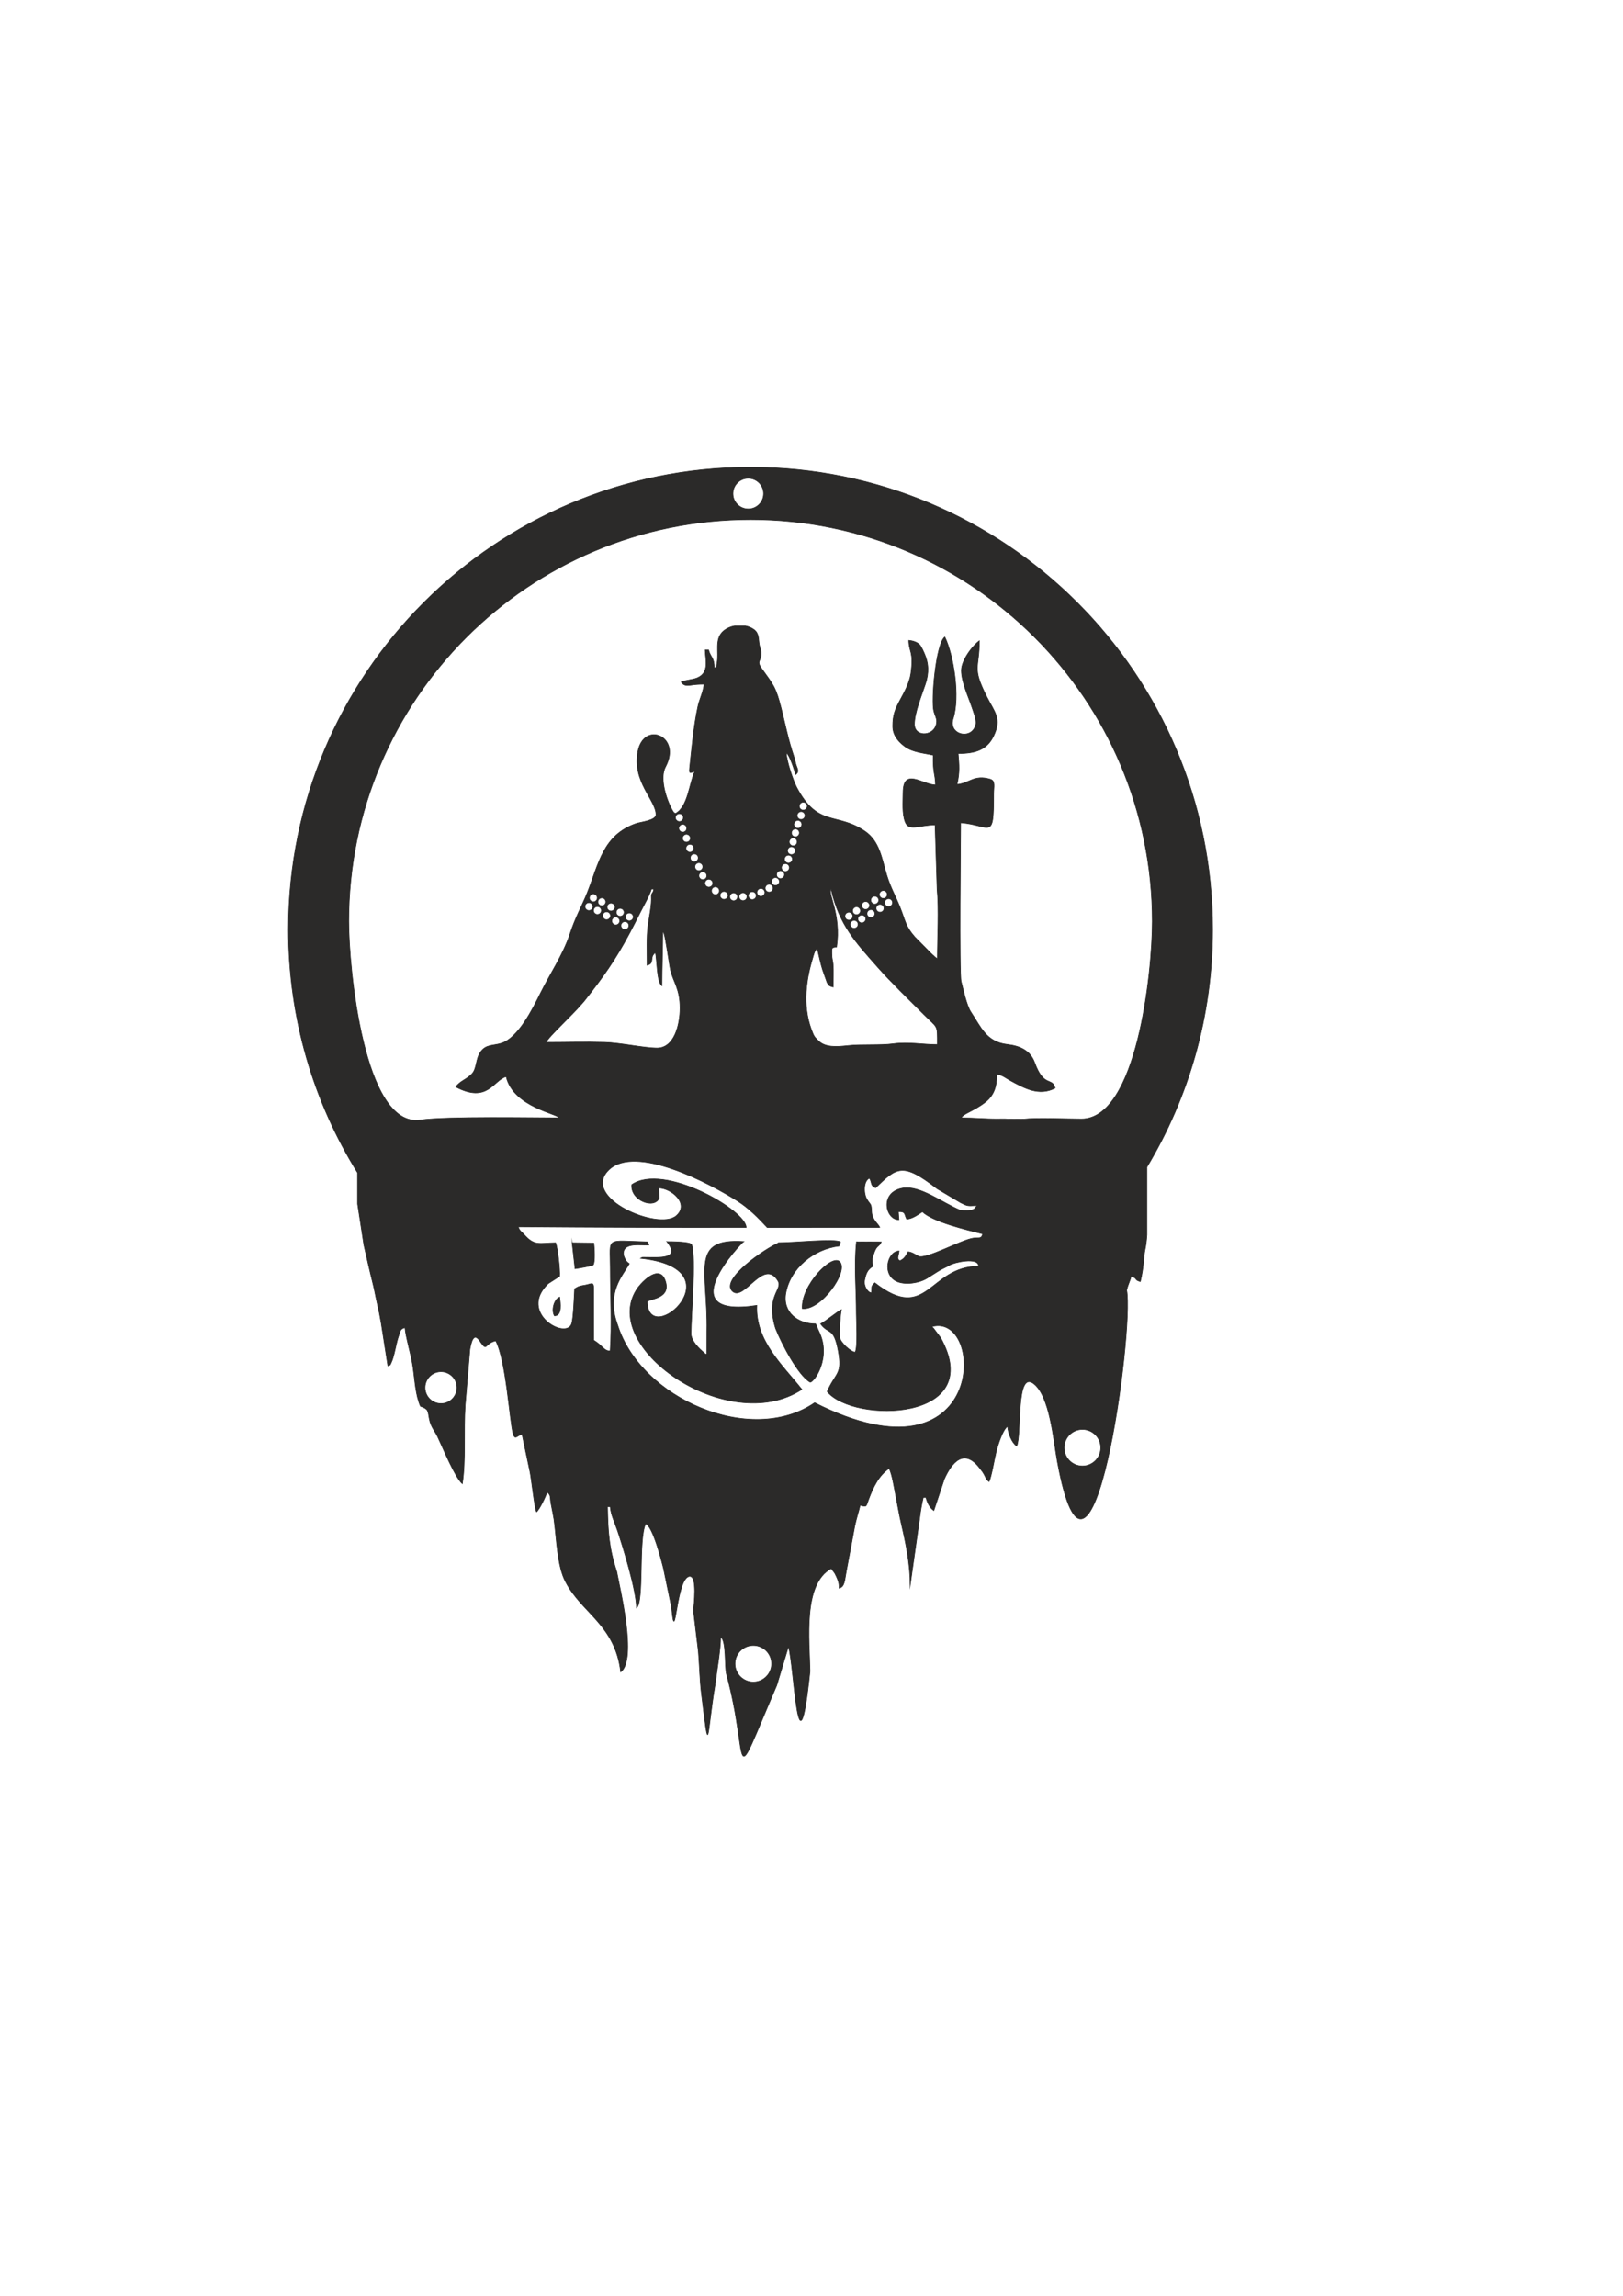 <?xml version="1.0" encoding="UTF-8"?>
<!DOCTYPE svg PUBLIC "-//W3C//DTD SVG 1.1//EN" "http://www.w3.org/Graphics/SVG/1.1/DTD/svg11.dtd">
<!-- Creator: CorelDRAW -->
<svg xmlns="http://www.w3.org/2000/svg" xml:space="preserve" width="210mm" height="297mm" version="1.1" style="shape-rendering:geometricPrecision; text-rendering:geometricPrecision; image-rendering:optimizeQuality; fill-rule:evenodd; clip-rule:evenodd"
viewBox="0 0 21000 29700"
 xmlns:xlink="http://www.w3.org/1999/xlink"
 xmlns:xodm="http://www.corel.com/coreldraw/odm/2003">
 <defs>
  <style type="text/css">
   <![CDATA[
    .str0 {stroke:#2B2A29;stroke-width:7.62;stroke-miterlimit:22.926}
    .fil0 {fill:#2B2A29}
   ]]>
  </style>
 </defs>
 <g id="Layer_x0020_1">
  <path class="fil0 str0" d="M9710.97 6043.63c3302.44,0 5979.6,2677.16 5979.6,5979.6 0,1124.22 -310.25,2175.98 -849.8,3074.33 0.01,0.41 0.01,0.81 0.01,1.22l0 875.97c-5.06,72.49 -12.78,137.28 -24.28,189.24 -20.34,91.9 -11.61,204.52 -60.84,415.82 -85.81,-22.91 -33.34,-45.18 -119.16,-68.09 -15.06,64.64 -39.43,97.24 -58.06,180.27 99.6,517.93 -459.18,4606.88 -898.63,2210.81 -48.87,-266.47 -95.77,-846.71 -307.81,-1004.51 -230.38,-171.4 -148.4,659.79 -216.53,809.44 -61.78,-41.37 -111.27,-160.55 -119.16,-255.35 -61.65,45.17 -122.29,231.87 -146.7,329.96 -24.04,96.63 -60.15,319.42 -91.63,385.02 -48.22,-35.33 -31.06,-33.78 -62.81,-90.4 -21.7,-38.7 -35.05,-53.89 -63.25,-89.97 -195.25,-249.8 -352.59,-78.69 -452.74,146.31l-136.18 408.57c-51.33,-34.37 -86.05,-101.19 -102.14,-170.23l-34.05 0c-21.22,91.11 -35.78,176.32 -47.95,275.49l-122.28 865.07c0,-273.34 -52.54,-531.97 -112.55,-789.69 -29.09,-124.96 -49.61,-250.63 -73.29,-369.31 -20.04,-100.44 -47.76,-282.81 -86.53,-356.07 -133.72,89.54 -207.98,247.3 -264.51,399.63 -36.61,98.64 -20.49,97.88 -110.01,77.02 -21.07,90.44 -49.28,169.54 -69.69,270.78l-107.54 573.39c-25,127.89 -20.3,208.32 -95.14,228.3 0,-75.03 -12.49,-99.06 -35.55,-151.71 -27.54,-62.89 -33.21,-53.79 -66.59,-103.64 -369.8,201.69 -280.32,928.96 -274.27,1330.26 -155.96,1486.25 -202.12,-55.26 -279.03,-318.92l-151.05 500.46c-623.49,1455.38 -337.89,1006.91 -650.93,-143.62 -26.71,-98.15 1.31,-427.29 -74.68,-482.96 0,155.02 -52.17,460.13 -73.09,624.86 -111.33,666.62 -70.18,976.87 -176.89,106.24 -21.59,-176.22 -24.45,-372.51 -39.53,-543.82l-63.7 -527.42c7.41,-79.29 51.89,-442.94 -46.03,-442.94 -182.96,0 -183.67,974.94 -237.44,398.36l-105.35 -507.5c-19.99,-79.55 -135.12,-538.07 -228.3,-571.79 -96.18,200.42 -17.37,1014.92 -119.16,1089.49 -5.28,-236.7 -167.52,-763.61 -244.93,-997.78 -34.14,-103.31 -86.45,-203.77 -95.54,-313.01l-34.04 0c5.19,322.42 19.52,539.87 119.18,840.06 38.84,213.57 267.02,1138.42 50.61,1299.58 -70.6,-609.46 -503.4,-762.28 -712.32,-1165.42 -109.66,-201.39 -117.63,-568.8 -150.88,-808.55 -12.42,-64.43 -23.24,-133.36 -35.1,-186.2 -22.1,-98.44 3.37,-124.28 -54.57,-166.73 -13.45,50.38 -98.4,227.66 -136.18,255.35 -25.79,-53.73 -65.06,-420.08 -83.53,-512.3l-103.73 -492.08c-67.85,18.12 -92.35,84.28 -118.03,-16.54 -43.35,-170.19 -90.5,-942.76 -222.44,-1192.12 -154,35.88 -102.89,152.49 -206.17,1.9 -84.06,-122.6 -111.22,26.96 -127.39,107.15l-60.84 721.58c-21.81,336.67 10.16,717.66 -37.16,1018.41 -96.43,-83.51 -247.28,-454.1 -309.87,-585.3 -38.14,-93.11 -97.23,-140.14 -118.23,-254.61 -21,-114.47 -11.15,-123.61 -114.72,-162.97 -64.99,-150.77 -69.54,-320.16 -98.83,-520.59 -21.85,-149.5 -91.46,-371.08 -101.4,-495.8 -63.87,17.05 -56.29,38.65 -80.89,106.36 -34.41,94.7 -56.99,268.54 -96.19,346.42 -19.14,38.01 -4.62,26.56 -44.22,40.89l-85.12 -544.74c-14.33,-87.26 -31.48,-173.17 -51.07,-255.35 -19.73,-82.76 -32.75,-166.07 -54.35,-252.07 -41.1,-163.58 -79.33,-334.65 -119.47,-510.4l-81.53 -531.3 0 -403.17c-567.64,-914.53 -895.41,-1993.51 -895.41,-3149.04 0,-3302.44 2677.16,-5979.6 5979.6,-5979.6zm-2537.99 10978.37c-43.6,-76.8 -1.67,-216.67 69.02,-242.34 8.63,71.9 36.86,244.7 -69.02,242.34zm2481.55 -1142.5c4.53,-218.58 -1066.39,-841.84 -1480.82,-553.87 -18.63,202.9 288.44,322.6 355.85,174.27l-4.87 -131.12c167.87,4.55 401.04,207.54 224.51,359.72 -227.89,196.43 -1241.25,-232.78 -871.92,-593.13 344.2,-335.9 1311.67,175.14 1670.55,404.88 144.62,92.57 262.45,214.97 379.45,339.52l231.93 0.17 1223.81 -0.65c-11.37,-42.19 -99.77,-94.57 -104.56,-205.03 -5.07,-116.42 -11.7,-75.58 -63.19,-163.88 -40.43,-69.34 -45.83,-231.21 34.28,-268.16 35.36,53.02 8.97,100.39 81.28,123.45 274.05,-265.17 346.56,-334.83 794.91,12.98l305.92 181.63c93.56,46.15 85.25,40.81 207.21,36.35 -2.16,3.24 -4.9,4.27 -6.18,9.91l-25.06 31.6c-37.29,28.94 -140.35,24 -185.66,16.72 -231.01,-96.78 -520.56,-324.42 -741.8,-284.99 -310.02,55.22 -218.9,417.37 -48.2,408.43l-7.57 -103.07c100.71,-3.35 72.87,37.52 107.71,96.6 75.05,-4.83 144.36,-58.27 202.67,-95.2 142.08,132.93 565.11,231.26 778.87,285.84 -12.29,66.94 -43.63,44.85 -115.51,53.77 -154.47,19.18 -622.4,284 -716.14,233.9 -40.81,-21.86 -85.8,-53.06 -133.06,-56.39 -25.43,48.82 -48.94,92.73 -104.51,115.94 -47.65,-24.72 -18.05,-57.41 -10.36,-126.5 -157.19,5.69 -228.68,319.33 -17.1,399.82 107.55,40.99 275.56,16.25 378.63,-46.76l142.02 -89.74c49.89,-32.55 99.2,-49.03 151.53,-81.23 53.63,-33.01 372.45,-107.59 372.3,14.73 -645.47,4.65 -661.35,747.24 -1342.23,214.98 -55.33,55.39 -33.33,38.11 -43,128.84 -48.73,0.73 -102.48,-89.53 -88.93,-159.14 15.61,-80.12 33.82,-139.99 105.88,-181.79 -8.93,-85.05 -17.46,-83.35 21.92,-188.92 32.61,-87.41 65.97,-67.64 88.04,-127.77l-321.52 -1.98c-33.51,309.42 -0.8,624.08 -1.89,934.42 -0.23,71.16 20.28,440.76 -16.02,493.86 -56.84,-2.87 -192.23,-129.3 -198.37,-191.2 -8.12,-81.93 7.85,-290.51 21.63,-359.39 -38.21,14.29 -189.64,140.92 -269.94,184.55 106.06,143.94 169.54,33.97 227.98,346.2 58.43,312.25 -29.91,274.88 -142.63,529.69 339.46,413.91 2070.22,392.15 1469.53,-695.65l-93.87 -124.71c-18.99,-20.18 -4.33,11.91 -15.96,-21.13 690.49,-182.21 715.73,2115.39 -1521.03,985.69 -830.75,567.25 -2250.76,-58.05 -2548.16,-1002.14 -158.01,-422.7 66.56,-643.06 149.87,-796.38 -29.32,-21.88 -33.71,-23.6 -52.4,-57.28 -16.75,-30.21 -27.22,-58.83 -22.66,-92.5 16.47,-121.93 214.98,-88.11 327.32,-90.81 -2.62,-17.87 -10.51,-29.64 -20.26,-42.32 -550.06,-16.08 -478.22,-67.89 -478.25,329.37 -0.01,338.9 21.57,760.42 -1.78,1082.33 -81.57,0.92 -93.46,-66.64 -211.61,-138.44l-0.8 -665.05c-0.06,-100.06 -29.64,-62.56 -109.42,-48.41 -70.56,12.53 -85.05,13.82 -138.29,48.41 -5.48,101.64 -16.01,376.62 -37.37,448.28 -65.95,221.16 -700.71,-136.06 -303.67,-516l147.77 -94.93c7.75,-75.71 -26.22,-377 -52.33,-433.55 -208.72,2.3 -272.1,47.07 -406.17,-105.35 -28.27,-32.12 -68.14,-55.08 -74.54,-101.45 982.66,7.94 1963.7,11.11 2946.24,9.16zm-1026.57 182.36c3.46,4.89 7.41,10.32 12.03,16.52 159.97,213.87 -115.84,186.9 -282.45,187.19 -43.92,0.2 -39.48,-5.96 -69.77,12.76 1279.29,136.88 93.46,1185.11 87.54,557.67 54.86,-36.66 310.01,-44.24 232.94,-268.23 -70.37,-204.5 -272.15,-17.89 -351.95,85.92 -547.59,752.94 1157.28,1950.28 2119.61,1320.92 -251.04,-316.93 -603.94,-631.19 -582.81,-1087.32 -1148.19,175.09 -188.5,-817.71 -170.77,-826.37 -700.99,-46.16 -462.73,372.07 -476.65,1158.48l-0.43 299.9c-41.07,-8.86 -2.96,6.91 -34.75,-19.1 -68.11,-55.77 -168.54,-156.14 -168.52,-245.93 0.24,-245.37 67.46,-968.75 8.24,-1151.97 -12.26,-39.81 -268.41,-40.44 -322.26,-40.44zm1441.89 15.18l0.03 3.77c-163.45,67.95 -757.06,470.64 -593.34,623.56 150.06,140.21 403.35,-438.65 588.15,-135.2 70.13,115.14 -163.53,187.43 -30.1,616.07 73.34,185.43 291.61,610.5 448.39,696.28 54.4,-2.41 279.4,-324.54 112.32,-659.22 -18.42,-36.91 -29.02,-72.89 -41.74,-96.07 -228.72,0.57 -429.67,-148.25 -385.39,-396.98 57.94,-326.02 364.15,-571.07 689.7,-609.88l16.68 -53.14c-68.32,-46.17 -609.92,10.81 -804.7,10.81zm310.36 851.4c-18.37,-296.33 384.21,-714.28 486.18,-604.82 117.51,126.18 -246.51,635.3 -486.18,604.82zm-2978.23 -851.43l281.83 3.61c7.45,51.73 18.63,255.04 -8.42,282.76 -14.73,15.12 -211.49,46.89 -235.4,50.01l-38.01 -336.38zm-1695.95 1668.28c113.81,0 206.07,92.26 206.07,206.07 0,113.81 -92.26,206.07 -206.07,206.07 -113.81,0 -206.07,-92.26 -206.07,-206.07 0,-113.81 92.26,-206.07 206.07,-206.07zm4041.03 3541.27c130.56,0 236.39,105.83 236.39,236.39 0,130.56 -105.83,236.39 -236.39,236.39 -130.56,0 -236.39,-105.83 -236.39,-236.39 0,-130.56 105.83,-236.39 236.39,-236.39zm4258.69 -2794.34c130.56,0 236.39,105.83 236.39,236.39 0,130.56 -105.83,236.39 -236.39,236.39 -130.56,0 -236.39,-105.83 -236.39,-236.39 0,-130.56 105.83,-236.39 236.39,-236.39zm-3656.78 -8088.61c14.02,-24.29 45.1,-32.62 69.39,-18.59 24.3,14.03 32.61,45.1 18.6,69.39 -14.03,24.3 -45.11,32.62 -69.4,18.6 -24.29,-14.03 -32.62,-45.1 -18.59,-69.4zm-27.76 121.3c14.02,-24.29 45.1,-32.62 69.39,-18.59 24.29,14.02 32.62,45.1 18.6,69.39 -14.03,24.3 -45.11,32.62 -69.4,18.6 -24.29,-14.03 -32.62,-45.1 -18.59,-69.4zm-41.64 113.91c14.02,-24.29 45.1,-32.62 69.39,-18.59 24.3,14.03 32.61,45.1 18.6,69.39 -14.03,24.3 -45.11,32.62 -69.4,18.6 -24.29,-14.03 -32.62,-45.1 -18.59,-69.4zm-31.72 110.23c14.02,-24.29 45.1,-32.62 69.39,-18.59 24.3,14.03 32.61,45.1 18.6,69.39 -14.03,24.3 -45.11,32.62 -69.4,18.6 -24.29,-14.03 -32.62,-45.1 -18.59,-69.4zm-28.49 116.26c14.02,-24.29 45.1,-32.62 69.39,-18.59 24.3,14.03 32.61,45.1 18.6,69.39 -14.03,24.3 -45.11,32.62 -69.4,18.6 -24.29,-14.03 -32.62,-45.1 -18.59,-69.4zm-22.79 113.83c14.02,-24.29 45.1,-32.62 69.39,-18.59 24.3,14.03 32.61,45.1 18.6,69.39 -14.03,24.3 -45.11,32.62 -69.4,18.6 -24.29,-14.03 -32.62,-45.1 -18.59,-69.4zm-38.64 109.59c14.02,-24.29 45.1,-32.62 69.39,-18.59 24.3,14.03 32.61,45.1 18.6,69.39 -14.03,24.3 -45.11,32.62 -69.4,18.6 -24.29,-14.03 -32.62,-45.1 -18.59,-69.4zm-38.9 109.69c14.02,-24.29 45.1,-32.62 69.39,-18.59 24.3,14.03 32.61,45.1 18.6,69.39 -14.03,24.3 -45.11,32.62 -69.4,18.6 -24.29,-14.03 -32.62,-45.1 -18.59,-69.4zm-64.06 91.09c14.02,-24.29 45.1,-32.62 69.39,-18.59 24.3,14.03 32.61,45.1 18.6,69.39 -14.03,24.3 -45.11,32.62 -69.4,18.6 -24.29,-14.03 -32.62,-45.1 -18.59,-69.4zm-65.47 89.06c14.02,-24.29 45.1,-32.62 69.39,-18.59 24.3,14.03 32.61,45.1 18.6,69.39 -14.03,24.3 -45.11,32.62 -69.4,18.6 -24.29,-14.03 -32.62,-45.1 -18.59,-69.4zm-81.48 86.32c14.02,-24.29 45.1,-32.62 69.39,-18.59 24.3,14.03 32.61,45.1 18.6,69.39 -14.03,24.3 -45.11,32.62 -69.4,18.6 -24.29,-14.03 -32.62,-45.1 -18.59,-69.4zm-106.85 54.3c14.02,-24.29 45.1,-32.62 69.39,-18.59 24.3,14.03 32.61,45.1 18.6,69.39 -14.03,24.3 -45.11,32.62 -69.4,18.6 -24.29,-14.03 -32.62,-45.1 -18.59,-69.4zm-231.12 55.39c14.02,-24.29 45.1,-32.62 69.39,-18.59 24.3,14.03 32.61,45.1 18.6,69.39 -14.03,24.3 -45.11,32.62 -69.4,18.6 -24.29,-14.03 -32.62,-45.1 -18.59,-69.4zm119.83 -13.84c14.02,-24.29 45.1,-32.62 69.39,-18.59 24.3,14.03 32.61,45.1 18.6,69.39 -14.03,24.3 -45.11,32.62 -69.4,18.6 -24.29,-14.03 -32.62,-45.1 -18.59,-69.4zm-241.02 15.46c14.02,-24.29 45.1,-32.62 69.39,-18.59 24.3,14.03 32.61,45.1 18.6,69.39 -14.03,24.3 -45.11,32.62 -69.4,18.6 -24.29,-14.03 -32.62,-45.1 -18.59,-69.4zm-124.95 -18.14c14.02,-24.29 45.1,-32.62 69.39,-18.59 24.3,14.03 32.61,45.1 18.6,69.39 -14.03,24.3 -45.11,32.62 -69.4,18.6 -24.29,-14.03 -32.62,-45.1 -18.59,-69.4zm-110.97 -59.79c14.02,-24.29 45.1,-32.62 69.39,-18.59 24.3,14.03 32.61,45.1 18.6,69.39 -14.03,24.3 -45.11,32.62 -69.4,18.6 -24.29,-14.03 -32.62,-45.1 -18.59,-69.4zm-214.44 -311.07c14.02,-24.29 45.1,-32.62 69.39,-18.59 24.3,14.03 32.61,45.1 18.6,69.39 -14.03,24.3 -45.11,32.62 -69.4,18.6 -24.29,-14.03 -32.62,-45.1 -18.59,-69.4zm51.67 116.2c14.02,-24.29 45.1,-32.62 69.39,-18.59 24.3,14.03 32.61,45.1 18.6,69.39 -14.03,24.3 -45.11,32.62 -69.4,18.6 -24.29,-14.03 -32.62,-45.1 -18.59,-69.4zm77.38 96.64c14.02,-24.29 45.1,-32.62 69.39,-18.59 24.3,14.03 32.61,45.1 18.6,69.39 -14.03,24.3 -45.11,32.62 -69.4,18.6 -24.29,-14.03 -32.62,-45.1 -18.59,-69.4zm-188.16 -328.26c14.02,-24.29 45.1,-32.62 69.39,-18.59 24.3,14.03 32.61,45.1 18.6,69.39 -14.03,24.3 -45.11,32.62 -69.4,18.6 -24.29,-14.03 -32.62,-45.1 -18.59,-69.4zm-56.3 -123.86c14.02,-24.29 45.1,-32.62 69.39,-18.59 24.3,14.03 32.61,45.1 18.6,69.39 -14.03,24.3 -45.11,32.62 -69.4,18.6 -24.29,-14.03 -32.62,-45.1 -18.59,-69.4zm-45.04 -129.61c14.02,-24.29 45.1,-32.62 69.39,-18.59 24.29,14.02 32.62,45.1 18.6,69.39 -14.03,24.3 -45.11,32.62 -69.4,18.6 -24.29,-14.03 -32.62,-45.1 -18.59,-69.4zm-47.86 -129.37c14.02,-24.29 45.1,-32.62 69.39,-18.59 24.3,14.03 32.61,45.1 18.6,69.39 -14.03,24.3 -45.11,32.62 -69.4,18.6 -24.29,-14.03 -32.62,-45.1 -18.59,-69.4zm-43.58 -137.34c14.02,-24.29 45.1,-32.62 69.39,-18.59 24.3,14.03 32.61,45.1 18.6,69.39 -14.03,24.3 -45.11,32.62 -69.4,18.6 -24.29,-14.03 -32.62,-45.1 -18.59,-69.4zm2706.89 1100.17c14.03,-24.29 45.1,-32.62 69.4,-18.59 24.29,14.02 32.62,45.1 18.59,69.39 -14.02,24.3 -45.1,32.62 -69.39,18.6 -24.3,-14.03 -32.62,-45.1 -18.6,-69.4zm-3367.76 270.95c28.05,0 50.8,22.75 50.8,50.8 0,28.05 -22.75,50.8 -50.8,50.8 -28.05,0 -50.8,-22.75 -50.8,-50.8 0,-28.05 22.75,-50.8 50.8,-50.8zm3299.28 -376.43c14.02,-24.3 45.1,-32.62 69.4,-18.59 24.29,14.02 32.61,45.1 18.59,69.39 -14.03,24.29 -45.11,32.61 -69.4,18.59 -24.29,-14.02 -32.62,-45.1 -18.59,-69.39zm-3242.17 264.38c28.05,0 50.8,22.75 50.8,50.8 0,28.05 -22.75,50.8 -50.8,50.8 -28.05,0 -50.8,-22.75 -50.8,-50.8 0,-28.05 22.75,-50.8 50.8,-50.8zm3200.06 -85.88c14.02,-24.29 45.1,-32.62 69.39,-18.59 24.29,14.02 32.63,45.1 18.6,69.39 -14.03,24.29 -45.11,32.62 -69.4,18.59 -24.28,-14.02 -32.62,-45.1 -18.59,-69.39zm-3375.7 138.66c28.05,0 50.8,22.75 50.8,50.8 0,28.05 -22.75,50.8 -50.8,50.8 -28.05,0 -50.8,-22.75 -50.8,-50.8 0,-28.05 22.75,-50.8 50.8,-50.8zm3307.22 -244.15c14.02,-24.29 45.1,-32.61 69.39,-18.59 24.29,14.03 32.62,45.1 18.59,69.39 -14.02,24.3 -45.1,32.62 -69.39,18.6 -24.29,-14.03 -32.62,-45.1 -18.59,-69.4zm-3250.11 132.1c28.05,0 50.8,22.75 50.8,50.8 0,28.05 -22.75,50.8 -50.8,50.8 -28.05,0 -50.8,-22.75 -50.8,-50.8 0,-28.05 22.75,-50.8 50.8,-50.8zm3200.67 42.17c14.02,-24.29 45.1,-32.62 69.39,-18.59 24.3,14.03 32.61,45.1 18.6,69.39 -14.03,24.3 -45.11,32.62 -69.4,18.6 -24.29,-14.03 -32.62,-45.1 -18.59,-69.4zm-3376.31 2.15c28.05,0 50.8,22.75 50.8,50.8 0,28.05 -22.75,50.8 -50.8,50.8 -28.05,0 -50.8,-22.75 -50.8,-50.8 0,-28.05 22.75,-50.8 50.8,-50.8zm3307.82 -107.63c14.03,-24.29 45.11,-32.62 69.39,-18.6 24.3,14.03 32.63,45.11 18.6,69.4 -14.02,24.29 -45.1,32.62 -69.39,18.59 -24.29,-14.02 -32.62,-45.1 -18.6,-69.39zm-3250.71 -4.42c28.05,0 50.8,22.75 50.8,50.8 0,28.05 -22.75,50.8 -50.8,50.8 -28.05,0 -50.8,-22.75 -50.8,-50.8 0,-28.05 22.75,-50.8 50.8,-50.8zm3201.27 178.7c14.02,-24.29 45.1,-32.62 69.4,-18.6 24.29,14.03 32.61,45.1 18.58,69.39 -14.02,24.3 -45.09,32.63 -69.38,18.6 -24.3,-14.02 -32.62,-45.1 -18.6,-69.39zm-3376.92 -134.38c28.05,0 50.8,22.75 50.8,50.8 0,28.05 -22.75,50.8 -50.8,50.8 -28.05,0 -50.8,-22.75 -50.8,-50.8 0,-28.05 22.75,-50.8 50.8,-50.8zm3308.44 28.89c14.02,-24.29 45.1,-32.62 69.39,-18.59 24.29,14.02 32.62,45.1 18.6,69.39 -14.03,24.3 -45.11,32.62 -69.41,18.59 -24.28,-14.02 -32.61,-45.09 -18.58,-69.39zm-3251.33 -140.94c28.05,0 50.8,22.75 50.8,50.8 0,28.05 -22.75,50.8 -50.8,50.8 -28.05,0 -50.8,-22.75 -50.8,-50.8 0,-28.05 22.75,-50.8 50.8,-50.8zm3220.79 316.34c14.02,-24.28 45.1,-32.62 69.39,-18.59 24.29,14.02 32.62,45.1 18.6,69.39 -14.03,24.29 -45.11,32.62 -69.4,18.6 -24.29,-14.03 -32.62,-45.11 -18.59,-69.4zm-3387.96 -255.09c28.05,0 50.8,22.75 50.8,50.8 0,28.05 -22.75,50.8 -50.8,50.8 -28.05,0 -50.8,-22.75 -50.8,-50.8 0,-28.05 22.75,-50.8 50.8,-50.8zm3319.47 149.61c14.04,-24.29 45.11,-32.62 69.4,-18.6 24.29,14.03 32.62,45.11 18.6,69.39 -14.03,24.3 -45.11,32.63 -69.4,18.6 -24.29,-14.02 -32.62,-45.1 -18.6,-69.39zm-3262.36 -261.66c28.05,0 50.8,22.75 50.8,50.8 0,28.05 -22.75,50.8 -50.8,50.8 -28.05,0 -50.8,-22.75 -50.8,-50.8 0,-28.05 22.75,-50.8 50.8,-50.8zm2004.57 -5377.47c-109.34,0 -197.99,88.65 -197.99,197.99 0,109.34 88.65,197.99 197.99,197.99 109.34,0 197.99,-88.65 197.99,-197.99 0,-109.34 -88.65,-197.99 -197.99,-197.99zm29.21 534.13c2870.95,0 5198.32,2327.37 5198.32,5198.32 0,675.63 -202.66,2555.32 -916.35,2555.32 -195.1,0 -575.58,-18.1 -752.61,2.17l-210.11 -1.4c-35.7,-2.99 -80.94,-0.96 -117.57,-0.82 -178.69,0.67 -301.23,-14.75 -473.61,-14.75 18.87,-52.14 155.16,-83.19 304.88,-198.28 120.18,-92.39 153.88,-207.64 153.88,-364.09 68.37,5.69 114.83,47.53 172.52,79.07 181.53,99.26 374.54,208.43 582.24,98.52 -38.51,-144.24 -146.61,-2.6 -264.24,-327.72 -57.42,-158.67 -190.94,-217.9 -355.02,-236.95 -273.47,-31.75 -340.56,-225.34 -470.03,-417.92 -56.43,-83.96 -103.08,-306.83 -126.71,-395.76 -26.19,-98.57 -6.19,-1907.52 -6.19,-2054.03 394.27,32.81 426.85,242.32 426.85,-371 0,-99.63 25.59,-171.19 -44.39,-192.38 -209.17,-63.35 -271.82,54.96 -429.77,68.1 36.64,-157.25 27.35,-248.78 14.8,-399.57 219.75,0 371.72,-47.62 457.66,-225.35 111.51,-230.58 10.95,-312.23 -89.58,-513.47 -194.27,-388.88 -93.55,-352.24 -93.55,-720.4 -78.46,52.53 -233.35,246.58 -233.35,384.77 0,145.54 91.94,341.98 131.32,460.65 17.28,52.08 65.96,173.18 56.07,229.36 -37.99,215.71 -362.22,147.77 -293.26,-66.6 89.94,-279.5 10.07,-811.72 -107.93,-1057.62 -117.62,86.14 -180.22,823.56 -142.57,962.81 13.99,51.74 35.94,86.58 35.94,126.85 0,195.85 -286.34,220.4 -286.34,40.11 0,-150.87 93.43,-372.93 142.61,-523.35 46.46,-142.17 42.89,-267.28 -17.72,-400.68 -17.71,-38.97 -23.52,-52.61 -44.87,-88.34 -26.69,-44.63 -95.11,-68.15 -154.38,-73.08 3.55,159.17 66.72,139.83 27.54,427.1 -16.86,123.57 -87.94,248.2 -141.02,347.37 -65.18,121.77 -93.71,193.05 -93.71,335.46 0,127.49 86.86,212.54 162.25,266.93 99.52,71.8 246.66,81.79 361.52,108.56 -5.37,241.81 26.09,227.52 29.6,384.77 -168.67,-3.75 -419.81,-232.99 -419.81,103.21 0,118.65 -14.28,263.36 26.44,373.14 48.51,130.76 184.43,41.23 387.93,41.23l26.07 832.13c25.39,254.14 3.53,631.61 3.53,899.37 -32.87,-22.01 -41.03,-36.34 -71.92,-61.27l-220.77 -223.19c-123.02,-140.25 -119.33,-206.38 -191.38,-385.79 -59.38,-147.83 -119.77,-248.23 -169.03,-408.15 -65.55,-212.82 -90.58,-441.25 -285.29,-573.05 -368.5,-249.44 -607.24,-44.79 -882.2,-568.11 -40.75,-77.56 -130.43,-333.86 -132.89,-444.28 43.63,31.96 105.07,223.98 118.4,281.18 57.07,-39.65 19.43,-81.61 4.35,-137.55 -12.75,-47.35 -13.14,-60.25 -28.11,-105.08 -69.33,-207.66 -105.28,-393.25 -159.66,-609.89 -71.91,-286.38 -103.87,-308.43 -252.63,-517.32 -74.79,-105.03 -7.92,-89 -7.92,-198.86 0,-38.27 -16.17,-68.55 -23.49,-109.71 -13.53,-76 -3.08,-148.09 -69,-197.38 -32,-23.94 -70.55,-39.81 -111.64,-48.09l-140.91 0c-55.82,10.83 -108.23,34.38 -147.68,69.65 -114.78,102.61 -52.89,271.99 -79.07,408.34 -14.25,74.22 11.02,35.87 -34.98,69.58 0,-143.67 -47.11,-136.11 -74,-236.79l-44.4 0c2.85,127.69 58.6,290.2 -98.95,359.81 -60.21,26.6 -160.29,29.84 -211.83,54.57 30.53,41.66 53.01,51.53 128.3,41.2 54.89,-7.53 90.77,-11.6 167.69,-11.6 -7.66,92.04 -59.72,195.29 -80.01,289.97 -55.77,260.17 -79.57,541.09 -107.12,796.71 -8.98,83.24 16.89,56.81 68.73,38.05 -74.56,155.39 -87.66,460.83 -251.58,547.56 -2.67,-2.31 -7.41,-8.74 -8.6,-6.19 -13.72,29.37 -229.22,-389.43 -118.77,-598.52 210.56,-398.57 -279.07,-594.91 -357.79,-201.92 -78.83,393.47 233.57,633.9 233.57,821.43 0,76.21 -201.18,95.14 -255.78,114.19 -430.4,150.14 -484.14,517.1 -631.98,892.33 -36.16,91.79 -77.94,174.94 -118.83,265.96 -43.11,95.97 -71.02,163.78 -108.68,276.09 -89.22,266.13 -258.05,514.64 -379.44,760.1 -98.29,198.76 -287.02,580.42 -505.78,648.54 -109.87,34.21 -200.74,12.19 -270.86,113.91 -61.81,89.66 -47.15,211.24 -106.78,278 -67.26,75.29 -159.13,94.55 -211.71,173.07 411.74,217.87 487.42,-89.47 651.16,-133.19 92.22,395.79 680.76,483.15 680.76,532.77 -307.67,0 -1448.09,-21.77 -1792.44,27.84 -730.32,105.32 -924.66,-1969.52 -924.66,-2568.36 0,-2870.95 2327.37,-5198.32 5198.32,-5198.32zm1040.97 4779.01c109.35,469.4 316.03,684.1 603.17,1009.93 174.42,197.91 411.25,425.23 599.22,614.3 182.77,183.81 173.92,119.91 173.92,388.46 -183.53,0 -375.13,-37.9 -573.12,-10.76 -164.66,22.57 -411.25,4.07 -583.37,23.39 -145.41,16.32 -293.56,25.96 -379.72,-59.94 -32.81,-32.7 -51.27,-44.97 -71.33,-91.45 -134.41,-311.55 -105.1,-649.29 -7.46,-973.09 15.73,-52.17 24.62,-104.56 61.1,-131.28 16.25,69.75 46.64,209.2 68.68,275.14l57.89 164.1c22.95,42.06 31.71,46.76 79.67,59.56 0,-90.58 6.47,-207.84 -0.78,-295.2 -4.48,-54 -16.07,-67.12 -16.3,-135.08 -0.27,-76.41 -7.57,-81.94 61.48,-87.69 62.55,-425.87 -117.82,-688.69 -73.05,-750.39zm-2379.15 985.95c105.74,-28.24 23.57,-101.79 107.07,-162.95 22.48,96.5 15.59,378.25 85.32,429.33 0,-210.01 11.29,-552.95 11.29,-704.76l11.25 18.35c23.76,54.26 71.7,415.52 88.98,488.19 35.3,148.44 121.76,236.93 121.76,485 0,225.47 -77.46,517.97 -295.98,517.97 -166.95,0 -473.2,-68.31 -680.28,-74.48 -246.53,-7.35 -507.09,0.48 -755.24,0.48 14.7,-55.05 343.03,-358.19 448.56,-483.78 20.61,-24.55 27.08,-28.27 48.31,-55.28 236.91,-301.42 397.42,-523.78 586.02,-879.1 46,-86.68 92.32,-177.5 140.5,-273.86 36.39,-72.78 122.21,-222.72 138.13,-291.06l29.59 0c-1.11,49.98 -33.35,51.63 -30.87,94.72 6.39,111.08 -25.45,251.12 -43.66,384.01 -19.18,139.96 -10.75,342.23 -10.75,507.22z"/>
 </g>
</svg>
